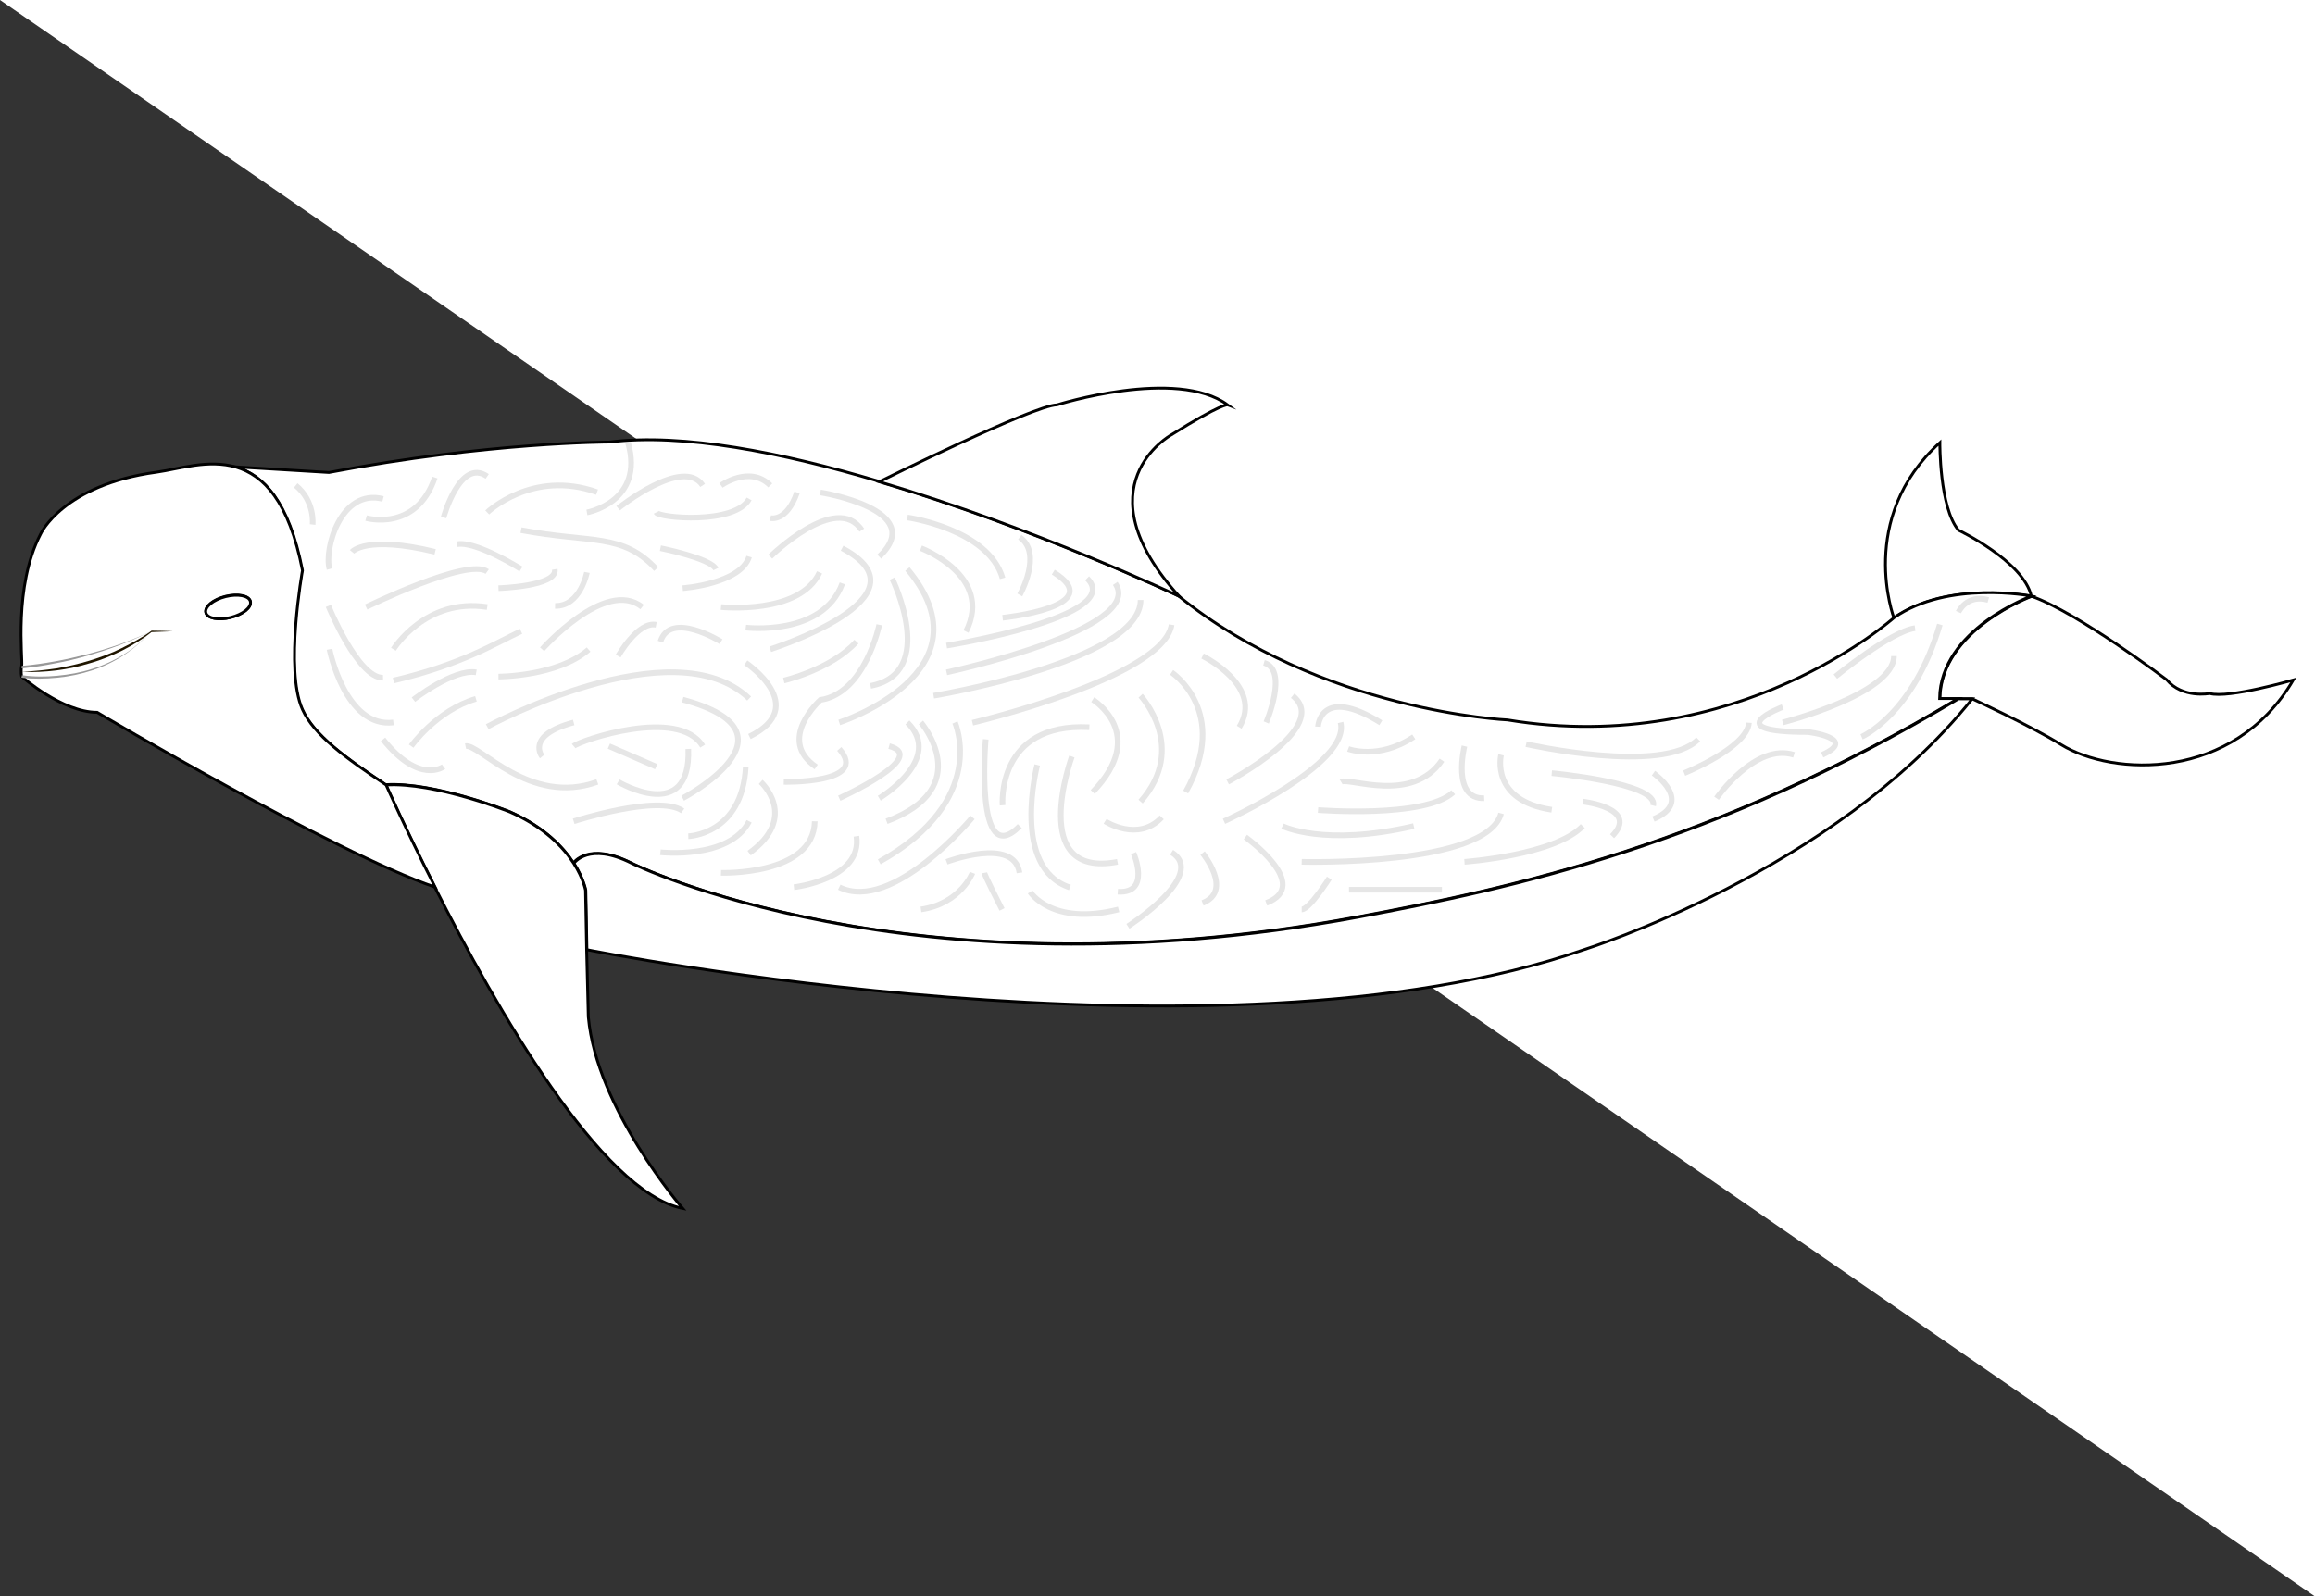 <?xml version="1.0" encoding="utf-8"?>
<!-- Generator: Adobe Illustrator 15.0.0, SVG Export Plug-In . SVG Version: 6.00 Build 0)  -->
<!DOCTYPE svg PUBLIC "-//W3C//DTD SVG 1.1//EN" "http://www.w3.org/Graphics/SVG/1.1/DTD/svg11.dtd">
<svg version="1.1" id="Layer_1" xmlns="http://www.w3.org/2000/svg" xmlns:xlink="http://www.w3.org/1999/xlink" x="0px" y="0px"
	 width="822px" height="567px" viewBox="0 0 822 567" enable-background="new 0 0 822 567" xml:space="preserve">
<rect x="0" y="0" width="822" height="567" fill="#333333" stroke="none"/>
<polyline fill="#FFFFFF" points="0,0 822,0 822,567 "/>
<path fill="#FFFFFF" stroke="#000000" stroke-miterlimit="10" d="M784.6,246.3c6.7,1.9,29.7-4.8,29.7-4.8
	c-21.3,36.2-64.2,34.2-82.399,23c-11-6.8-31.601-16.3-31.601-16.3c-1.3,0-3.1,0-4.899,0c-3.301,0-6.601,0-6.601,0
	c0.3-24.6,32.601-36.4,32.601-36.4c16.3,5.7,47.899,29.6,47.899,29.6C775,248.2,784.6,246.3,784.6,246.3z"/>
<path fill="#FFFFFF" stroke="#000000" stroke-miterlimit="10" d="M721.3,211.8c0,0-29.7-5.8-48.8,7.7c0,0-13.4-35.4,16.3-62.3
	c0,0-0.2,23,6.601,31.1C695.4,188.3,718.5,199.3,721.3,211.8z"/>
<path fill="#FFFFFF" stroke="#000000" stroke-miterlimit="10" d="M672.5,219.4c19.2-13.4,48.8-7.7,48.8-7.7s-32.3,11.8-32.6,36.4
	c0,0,3.3,0,6.6,0c-86.3,51.7-157.7,67.2-213.5,77.6c-159.5,29.6-257.7-19.2-257.7-19.2c-15.3-7.7-20.5,0-20.5,0
	c-3.7-5.7-10.4-12.8-22.6-18.2c0,0-26.7-10.7-44.1-9.6c-14.4-9.6-25.6-17.7-29.7-26.8c-6.4-14.1,0-49.4,0-49.4
	c-4.8-24.6-13.8-33.8-23.6-36.7l33.2,2c56.7-10.8,99.5-10.8,99.5-10.8c26.2-3.3,61.7,3.8,95.601,13.9
	c55.3,16.4,106.5,40.7,106.5,40.7c50.8,41.2,116.899,44.1,116.899,44.1C616.9,269.2,672.5,219.4,672.5,219.4z"/>
<path fill="#FFFFFF" stroke="#000000" stroke-miterlimit="10" d="M695.4,248.2c1.8,0,3.5,0,4.899,0
	C651.4,309.5,562.4,337.3,562.4,337.3c-129.301,45-354,0-354,0l-0.4-21.1c0,0-0.7-4.101-4.2-9.601c0,0,5.2-7.699,20.5,0
	c0,0,98.2,48.801,257.7,19.2C537.7,315.4,609.1,299.9,695.4,248.2z"/>
<path fill="#FFFFFF" stroke="#000000" stroke-miterlimit="10" d="M435.9,143.8c0,0-1.9-0.7-20.101,10.7c0,0-32.6,18.1,2.9,57.3
	c0,0-51.2-24.3-106.5-40.7c0,0,55.1-27.3,63.1-27.3C375.3,143.8,417.7,130.4,435.9,143.8z"/>
<path fill="#FFFFFF" stroke="#000000" stroke-miterlimit="10" d="M208.9,361.2c2.9,32.6,33.5,68,33.5,68
	c-28.9-5.8-66.4-71.4-88-114.101C143.8,294.2,137,278.8,137,278.8c17.4-1.1,44.1,9.601,44.1,9.601c12.2,5.399,18.9,12.5,22.6,18.199
	c3.5,5.5,4.2,9.601,4.2,9.601l0.4,21.1L208.9,361.2z"/>
<path fill="#FFFFFF" stroke="#000000" stroke-miterlimit="10" d="M83.8,165.9c9.8,2.9,18.8,12.1,23.6,36.7c0,0-6.4,35.3,0,49.4
	c4.1,9.1,15.3,17.2,29.7,26.8c0,0,6.8,15.4,17.4,36.3c-36.4-12.5-120-62.1-120-62.1c-12.4,0-26.8-12.7-26.8-12.7s-0.4-1.7,0-3.8
	c0.5-2.2-3-28.1,6.7-46.8c0,0,7.9-17.5,41.2-22C63.4,166.6,74,163,83.8,165.9z M81.9,219.3c4.4-1.1,7.5-3.6,7-5.7s-4.5-2.8-8.8-1.8
	c-4.4,1.1-7.5,3.6-7,5.7S77.6,220.4,81.9,219.3z"/>
<path fill="#FFFFFF" stroke="#000000" stroke-miterlimit="10" d="M88.9,213.6c0.5,2.1-2.6,4.6-7,5.7c-4.4,1.1-8.3,0.3-8.8-1.7
	s2.6-4.6,7-5.7S88.4,211.6,88.9,213.6z"/>
<g>
	<path fill="#201600" d="M61.4,224.2c-2.6,0.1-5.1,0.2-7.7,0.3l0.2-0.1c-3.2,2.6-6.7,4.7-10.4,6.6c-3.7,1.8-7.5,3.4-11.4,4.5
		c-3.9,1.2-8,2.1-12,2.6c-4.1,0.5-8.2,0.7-12.3,0.5c4.1-0.2,8.1-0.6,12.2-1.2c4-0.7,8-1.6,11.9-2.8c3.9-1.2,7.7-2.6,11.3-4.4
		c3.6-1.8,7.2-3.7,10.5-6.1l0.1-0.1h0.1C56.3,224,58.8,224.1,61.4,224.2z"/>
</g>
<g>
	<path fill="#999999" d="M7.7,236.5c3.9-0.3,7.9-0.9,11.8-1.6c3.9-0.7,7.8-1.6,11.7-2.6c7.7-2,15.3-4.7,22.5-8.1
		c-7.2,3.6-14.7,6.4-22.4,8.6c-3.8,1.1-7.7,2.1-11.7,2.8c-3.9,0.8-7.9,1.4-11.9,1.8V236.5z"/>
</g>
<g>
	<path fill="#999999" d="M7.8,239.8c4.1,0.6,8.4,0.6,12.5,0.2c4.2-0.4,8.3-1.1,12.3-2.4c4-1.2,7.9-3,11.4-5.2c3.6-2.2,6.8-5,9.6-8.2
		c-2.7,3.2-5.9,6-9.5,8.4c-3.5,2.3-7.4,4.2-11.4,5.5c-4,1.3-8.2,2.2-12.4,2.6c-4.2,0.4-8.5,0.5-12.7,0L7.8,239.8z"/>
</g>
<path fill="none" stroke="#E6E6E6" stroke-width="2" stroke-miterlimit="10" d="M125,196c0,0,4.9-6,29.5,0"/>
<path fill="none" stroke="#E6E6E6" stroke-width="2" stroke-miterlimit="10" d="M130,215.6c0,0,36-17.6,43-12.6"/>
<path fill="none" stroke="#E6E6E6" stroke-width="2" stroke-miterlimit="10" d="M139.7,241.7C164,236,176,228.4,185,224.2"/>
<path fill="none" stroke="#E6E6E6" stroke-width="2" stroke-miterlimit="10" d="M185,188.3c25,4.7,36,0.9,48,13.8"/>
<path fill="none" stroke="#E6E6E6" stroke-width="2" stroke-miterlimit="10" d="M139.7,230.6c0,0,11.3-18.4,33.3-15"/>
<path fill="none" stroke="#E6E6E6" stroke-width="2" stroke-miterlimit="10" d="M173,182c0,0,16-15.4,39-7.2"/>
<path fill="none" stroke="#E6E6E6" stroke-width="2" stroke-miterlimit="10" d="M173,258.1c0,0,66-35.8,93-10"/>
<path fill="none" stroke="#E6E6E6" stroke-width="2" stroke-miterlimit="10" d="M177,208.9c0,0,21-0.6,20-6.7"/>
<path fill="none" stroke="#E6E6E6" stroke-width="2" stroke-miterlimit="10" d="M162.3,193.3c6.7-1.3,22.7,8.8,22.7,8.8"/>
<path fill="none" stroke="#E6E6E6" stroke-width="2" stroke-miterlimit="10" d="M146,265c0,0,9-12.7,23-16.8"/>
<path fill="none" stroke="#E6E6E6" stroke-width="2" stroke-miterlimit="10" d="M117,230.6c0,0,5.6,28.1,22.7,26"/>
<path fill="none" stroke="#E6E6E6" stroke-width="2" stroke-miterlimit="10" d="M117,202.1c-2-7.1,4-28.7,19-24.9"/>
<path fill="none" stroke="#E6E6E6" stroke-width="2" stroke-miterlimit="10" d="M116.6,215.2c0,0,10.5,25.7,19.4,25.5"/>
<path fill="none" stroke="#E6E6E6" stroke-width="2" stroke-miterlimit="10" d="M192.5,230.6c0,0,22.5-25.4,35.5-15"/>
<path fill="none" stroke="#E6E6E6" stroke-width="2" stroke-miterlimit="10" d="M233,182c1,2,28,4.4,33-4.8"/>
<path fill="none" stroke="#E6E6E6" stroke-width="2" stroke-miterlimit="10" d="M219.5,180.5c0,0,23.1-18.5,30-8.1"/>
<path fill="none" stroke="#E6E6E6" stroke-width="2" stroke-miterlimit="10" d="M157.5,183.8c0,0,5.8-21.3,15.5-14.6"/>
<path fill="none" stroke="#E6E6E6" stroke-width="2" stroke-miterlimit="10" d="M177,240.3c0,0,21,0,32-9.6"/>
<path fill="none" stroke="#E6E6E6" stroke-width="2" stroke-miterlimit="10" d="M165.3,265c4.8-1,22.8,21.4,46.8,12.7"/>
<path fill="none" stroke="#E6E6E6" stroke-width="2" stroke-miterlimit="10" d="M203.7,265c2.3-2,37.3-14,45.8,0"/>
<path fill="none" stroke="#E6E6E6" stroke-width="2" stroke-miterlimit="10" d="M256,227.9c0,0-18-11.2-21.5,0"/>
<path fill="none" stroke="#E6E6E6" stroke-width="2" stroke-miterlimit="10" d="M242.4,208.9c0,0,20.6-1.5,23.6-11.2"/>
<path fill="none" stroke="#E6E6E6" stroke-width="2" stroke-miterlimit="10" d="M234.5,194.7c0,0,17.9,3.6,19.7,7.4"/>
<path fill="none" stroke="#E6E6E6" stroke-width="2" stroke-miterlimit="10" d="M208.4,203.3c0,0-2.3,12.1-11.3,11.9"/>
<path fill="none" stroke="#E6E6E6" stroke-width="2" stroke-miterlimit="10" d="M219.5,233c0,0,7-12.4,13.5-11.1"/>
<path fill="none" stroke="#E6E6E6" stroke-width="2" stroke-miterlimit="10" d="M256,215.6c0,0,28,2.9,35-12.3"/>
<path fill="none" stroke="#E6E6E6" stroke-width="2" stroke-miterlimit="10" d="M273.5,197.7c0,0,23.5-23.1,32.5-9.4"/>
<path fill="none" stroke="#E6E6E6" stroke-width="2" stroke-miterlimit="10" d="M273.5,184c0,0,5.8,1.6,9.5-9.1"/>
<path fill="none" stroke="#E6E6E6" stroke-width="2" stroke-miterlimit="10" d="M256,172.4c0,0,10.2-7.3,17.5,0"/>
<path fill="none" stroke="#E6E6E6" stroke-width="2" stroke-miterlimit="10" d="M208.4,182c0,0,20.6-3.7,14.6-24.8"/>
<path fill="none" stroke="#E6E6E6" stroke-width="2" stroke-miterlimit="10" d="M203.7,291.7c0,0,30.1-9.7,38.7-3.7"/>
<line fill="none" stroke="#E6E6E6" stroke-width="2" stroke-miterlimit="10" x1="233" y1="272.3" x2="216.2" y2="265"/>
<path fill="none" stroke="#E6E6E6" stroke-width="2" stroke-miterlimit="10" d="M192.5,268.7c0,0-6.1-7.5,11.2-12.1"/>
<path fill="none" stroke="#E6E6E6" stroke-width="2" stroke-miterlimit="10" d="M157.5,272.3c0,0-8.6,6.5-21.5-9.7"/>
<path fill="none" stroke="#E6E6E6" stroke-width="2" stroke-miterlimit="10" d="M146.8,248.5c0,0,14.3-11.1,22.3-9.7"/>
<path fill="none" stroke="#E6E6E6" stroke-width="2" stroke-miterlimit="10" d="M234.5,302.7c0,0,24.5,2.7,31.5-11"/>
<path fill="none" stroke="#E6E6E6" stroke-width="2" stroke-miterlimit="10" d="M244.4,297c0,0,19.1-0.5,20.4-24.7"/>
<path fill="none" stroke="#E6E6E6" stroke-width="2" stroke-miterlimit="10" d="M242.4,283.5c0,0,44.2-23.2,0-35"/>
<path fill="none" stroke="#E6E6E6" stroke-width="2" stroke-miterlimit="10" d="M219.5,277.7c0,0,25.9,15.3,24.9-11.7"/>
<path fill="none" stroke="#E6E6E6" stroke-width="2" stroke-miterlimit="10" d="M264.8,235.4c0,0,23.2,15.5,1.3,26.2"/>
<path fill="none" stroke="#E6E6E6" stroke-width="2" stroke-miterlimit="10" d="M270.1,277.7c0,0,13.8,12.399-4.1,25.3"/>
<path fill="none" stroke="#E6E6E6" stroke-width="2" stroke-miterlimit="10" d="M264.8,222.9c0,0,27.3,3.3,34.3-15.7"/>
<path fill="none" stroke="#E6E6E6" stroke-width="2" stroke-miterlimit="10" d="M273.5,230.6c0,0,58.5-18.5,25.5-35.9"/>
<path fill="none" stroke="#E6E6E6" stroke-width="2" stroke-miterlimit="10" d="M291.3,174.9c0,0,38.5,6.1,20.9,22.8"/>
<path fill="none" stroke="#E6E6E6" stroke-width="2" stroke-miterlimit="10" d="M278.3,241.7c0,0,16.8-3.9,25.8-13.8"/>
<path fill="none" stroke="#E6E6E6" stroke-width="2" stroke-miterlimit="10" d="M316.8,205.5c0,0,16.4,33.6-7.7,38.1"/>
<path fill="none" stroke="#E6E6E6" stroke-width="2" stroke-miterlimit="10" d="M312.2,221.9c0,0-5,24.3-20.9,26.7
	c0,0-15.8,14.1-1.5,23.8"/>
<path fill="none" stroke="#E6E6E6" stroke-width="2" stroke-miterlimit="10" d="M298,256.6c0,0,54.8-17.8,24.2-54.5"/>
<path fill="none" stroke="#E6E6E6" stroke-width="2" stroke-miterlimit="10" d="M278.3,277.7c0,0,30.7,0.7,19.7-11.7"/>
<path fill="none" stroke="#E6E6E6" stroke-width="2" stroke-miterlimit="10" d="M256,310c0,0,32.9,1.1,33.3-18.3"/>
<path fill="none" stroke="#E6E6E6" stroke-width="2" stroke-miterlimit="10" d="M298,283.5c0,0,32.3-14.6,17.7-18.5"/>
<path fill="none" stroke="#E6E6E6" stroke-width="2" stroke-miterlimit="10" d="M327,194.7c0,0,26,9.8,16,29.6"/>
<path fill="none" stroke="#E6E6E6" stroke-width="2" stroke-miterlimit="10" d="M322.2,183.8c0,0,28.8,4.1,33.8,21.6"/>
<path fill="none" stroke="#E6E6E6" stroke-width="2" stroke-miterlimit="10" d="M356,219.4c0,0,38.1-3.9,18-16.2"/>
<path fill="none" stroke="#E6E6E6" stroke-width="2" stroke-miterlimit="10" d="M336.1,229.3c0,0,63.801-10.3,49.9-23.9"/>
<path fill="none" stroke="#E6E6E6" stroke-width="2" stroke-miterlimit="10" d="M336.1,238.8c0,0,70.9-15.3,59.9-31.6"/>
<path fill="none" stroke="#E6E6E6" stroke-width="2" stroke-miterlimit="10" d="M331.5,247.1c0,0,73.5-12.2,73.5-34"/>
<path fill="none" stroke="#E6E6E6" stroke-width="2" stroke-miterlimit="10" d="M362.1,211.3c0,0,8.301-14.7,0-20.5"/>
<path fill="none" stroke="#E6E6E6" stroke-width="2" stroke-miterlimit="10" d="M281.9,315.1c0,0,24.4-2.8,22.2-18.1"/>
<path fill="none" stroke="#E6E6E6" stroke-width="2" stroke-miterlimit="10" d="M312.2,283.5c0,0,23.2-13.9,10-26.9"/>
<path fill="none" stroke="#E6E6E6" stroke-width="2" stroke-miterlimit="10" d="M327,256.6c0,0,19.9,23.1-12.2,35.1"/>
<path fill="none" stroke="#E6E6E6" stroke-width="2" stroke-miterlimit="10" d="M339.1,256.6c0,0,12.301,27.6-26.899,49.5"/>
<path fill="none" stroke="#E6E6E6" stroke-width="2" stroke-miterlimit="10" d="M345.3,256.7c0,0,67.7-16,70.7-34.8"/>
<path fill="none" stroke="#E6E6E6" stroke-width="2" stroke-miterlimit="10" d="M416,238.8c0,0,21,13.9,5,42.5"/>
<path fill="none" stroke="#E6E6E6" stroke-width="2" stroke-miterlimit="10" d="M405,247.1c0,0,17,18.3,0,37.6"/>
<path fill="none" stroke="#E6E6E6" stroke-width="2" stroke-miterlimit="10" d="M388,248.5c0,0,20,12.1,0,32.8"/>
<path fill="none" stroke="#E6E6E6" stroke-width="2" stroke-miterlimit="10" d="M380.6,268.7c0,0-15.899,43.5,16.2,37.399"/>
<path fill="none" stroke="#E6E6E6" stroke-width="2" stroke-miterlimit="10" d="M368.3,271.7c0,0-9.5,36.6,11.601,43.5"/>
<path fill="none" stroke="#E6E6E6" stroke-width="2" stroke-miterlimit="10" d="M356,286c0,0-2.4-29.4,30.8-27.7"/>
<path fill="none" stroke="#E6E6E6" stroke-width="2" stroke-miterlimit="10" d="M130,184c0,0,17.8,5.1,24.4-14.4"/>
<path fill="none" stroke="#E6E6E6" stroke-width="2" stroke-miterlimit="10" d="M111,186.3c0,0,0.9-8.3-6-13.9"/>
<path fill="none" stroke="#E6E6E6" stroke-width="2" stroke-miterlimit="10" d="M350,262.6c0,0-4.1,47.1,12.1,30.8"/>
<path fill="none" stroke="#E6E6E6" stroke-width="2" stroke-miterlimit="10" d="M345.3,290.3c0,0-28.3,34.101-47.3,24.8"/>
<path fill="none" stroke="#E6E6E6" stroke-width="2" stroke-miterlimit="10" d="M336.1,306.1c0,0,24-9.1,25.9,3.9"/>
<path fill="none" stroke="#E6E6E6" stroke-width="2" stroke-miterlimit="10" d="M345.3,310c0,0-4.3,11-18.3,13"/>
<path fill="none" stroke="#E6E6E6" stroke-width="2" stroke-miterlimit="10" d="M349.5,310c0,0,0.2,1.1,6.3,13"/>
<path fill="none" stroke="#E6E6E6" stroke-width="2" stroke-miterlimit="10" d="M365.8,316.8c0,0,7.601,12.2,31.4,6.2"/>
<path fill="none" stroke="#E6E6E6" stroke-width="2" stroke-miterlimit="10" d="M392.4,291.7c0,0,11.699,7.6,20.1-1.4"/>
<path fill="none" stroke="#E6E6E6" stroke-width="2" stroke-miterlimit="10" d="M402.5,303c0,0,6.3,14.5-5.6,13.7"/>
<path fill="none" stroke="#E6E6E6" stroke-width="2" stroke-miterlimit="10" d="M400.5,329c0,0,28.4-18.2,15.5-26.3"/>
<path fill="none" stroke="#E6E6E6" stroke-width="2" stroke-miterlimit="10" d="M427,233c0,0,22,10.7,13,25.3"/>
<path fill="none" stroke="#E6E6E6" stroke-width="2" stroke-miterlimit="10" d="M435.9,277.7c0,0,37.1-19.5,23.1-30.6"/>
<path fill="none" stroke="#E6E6E6" stroke-width="2" stroke-miterlimit="10" d="M434.6,291.7c0,0,45.101-20.3,41.4-35.1"/>
<path fill="none" stroke="#E6E6E6" stroke-width="2" stroke-miterlimit="10" d="M427,303c0,0,11,13.4,0,17.7"/>
<path fill="none" stroke="#E6E6E6" stroke-width="2" stroke-miterlimit="10" d="M442.2,297.3c0,0,24,17.101,7.399,23.4"/>
<path fill="none" stroke="#E6E6E6" stroke-width="2" stroke-miterlimit="10" d="M455.4,293.4c0,0,14.6,7.399,46.6,0"/>
<path fill="none" stroke="#E6E6E6" stroke-width="2" stroke-miterlimit="10" d="M468,287.7c0,0,38,3,48-6.3"/>
<path fill="none" stroke="#E6E6E6" stroke-width="2" stroke-miterlimit="10" d="M476.2,277.7c2.8-1.7,25.3,7.899,35.8-7.7"/>
<path fill="none" stroke="#E6E6E6" stroke-width="2" stroke-miterlimit="10" d="M478.7,266c0,0,10.7,4.1,23.3-4.3"/>
<path fill="none" stroke="#E6E6E6" stroke-width="2" stroke-miterlimit="10" d="M468,258.1c0,0,0.7-14.8,22.3-1.4"/>
<path fill="none" stroke="#E6E6E6" stroke-width="2" stroke-miterlimit="10" d="M449.6,256.6c0,0,8-18.7-0.8-21.2"/>
<path fill="none" stroke="#E6E6E6" stroke-width="2" stroke-miterlimit="10" d="M462.2,306.1c0,0,65.8,1.7,70.8-17.199"/>
<line fill="none" stroke="#E6E6E6" stroke-width="2" stroke-miterlimit="10" x1="479" y1="316" x2="512" y2="316"/>
<path fill="none" stroke="#E6E6E6" stroke-width="2" stroke-miterlimit="10" d="M462.2,323c2.8,0,9.8-11.1,9.8-11.1"/>
<path fill="none" stroke="#E6E6E6" stroke-width="2" stroke-miterlimit="10" d="M520,306.1c0,0,32-2.3,42-12.699"/>
<path fill="none" stroke="#E6E6E6" stroke-width="2" stroke-miterlimit="10" d="M533,268.1c0,0-4,16.2,18,19.5"/>
<path fill="none" stroke="#E6E6E6" stroke-width="2" stroke-miterlimit="10" d="M520,265c0,0-4.7,18.9,7,18.5"/>
<path fill="none" stroke="#E6E6E6" stroke-width="2" stroke-miterlimit="10" d="M541.9,264.3c0,0,48.5,11,61.1-1.7"/>
<path fill="none" stroke="#E6E6E6" stroke-width="2" stroke-miterlimit="10" d="M551,274.6c0,0,38,3.5,36,11.5"/>
<path fill="none" stroke="#E6E6E6" stroke-width="2" stroke-miterlimit="10" d="M562,284.7c0,0,20.3,2.3,10.4,12.3"/>
<path fill="none" stroke="#E6E6E6" stroke-width="2" stroke-miterlimit="10" d="M598,274.6c0,0,22.4-9,23-17.9"/>
<path fill="none" stroke="#E6E6E6" stroke-width="2" stroke-miterlimit="10" d="M633,256.6c0,0,39.5-10.1,39.5-23.6"/>
<path fill="none" stroke="#E6E6E6" stroke-width="2" stroke-miterlimit="10" d="M609.5,283.5c0,0,13.7-19.8,27.5-15.4"/>
<path fill="none" stroke="#E6E6E6" stroke-width="2" stroke-miterlimit="10" d="M633,251.1c0,0-23.7,8.9,9,8.9c0,0,18,2.2,5,8.1"/>
<path fill="none" stroke="#E6E6E6" stroke-width="2" stroke-miterlimit="10" d="M587.1,274.6c0,0,14.601,10.2,0,16.3"/>
<path fill="none" stroke="#E6E6E6" stroke-width="2" stroke-miterlimit="10" d="M661,261.7c0,0,18.4-7.9,27.8-39.9"/>
<path fill="none" stroke="#E6E6E6" stroke-width="2" stroke-miterlimit="10" d="M651.7,240.3c0,0,19.5-16,28.3-17.2"/>
<path fill="none" stroke="#E6E6E6" stroke-width="2" stroke-miterlimit="10" d="M695.4,217.4c0,0,2.899-6.5,10.6-4.3"/>
</svg>
